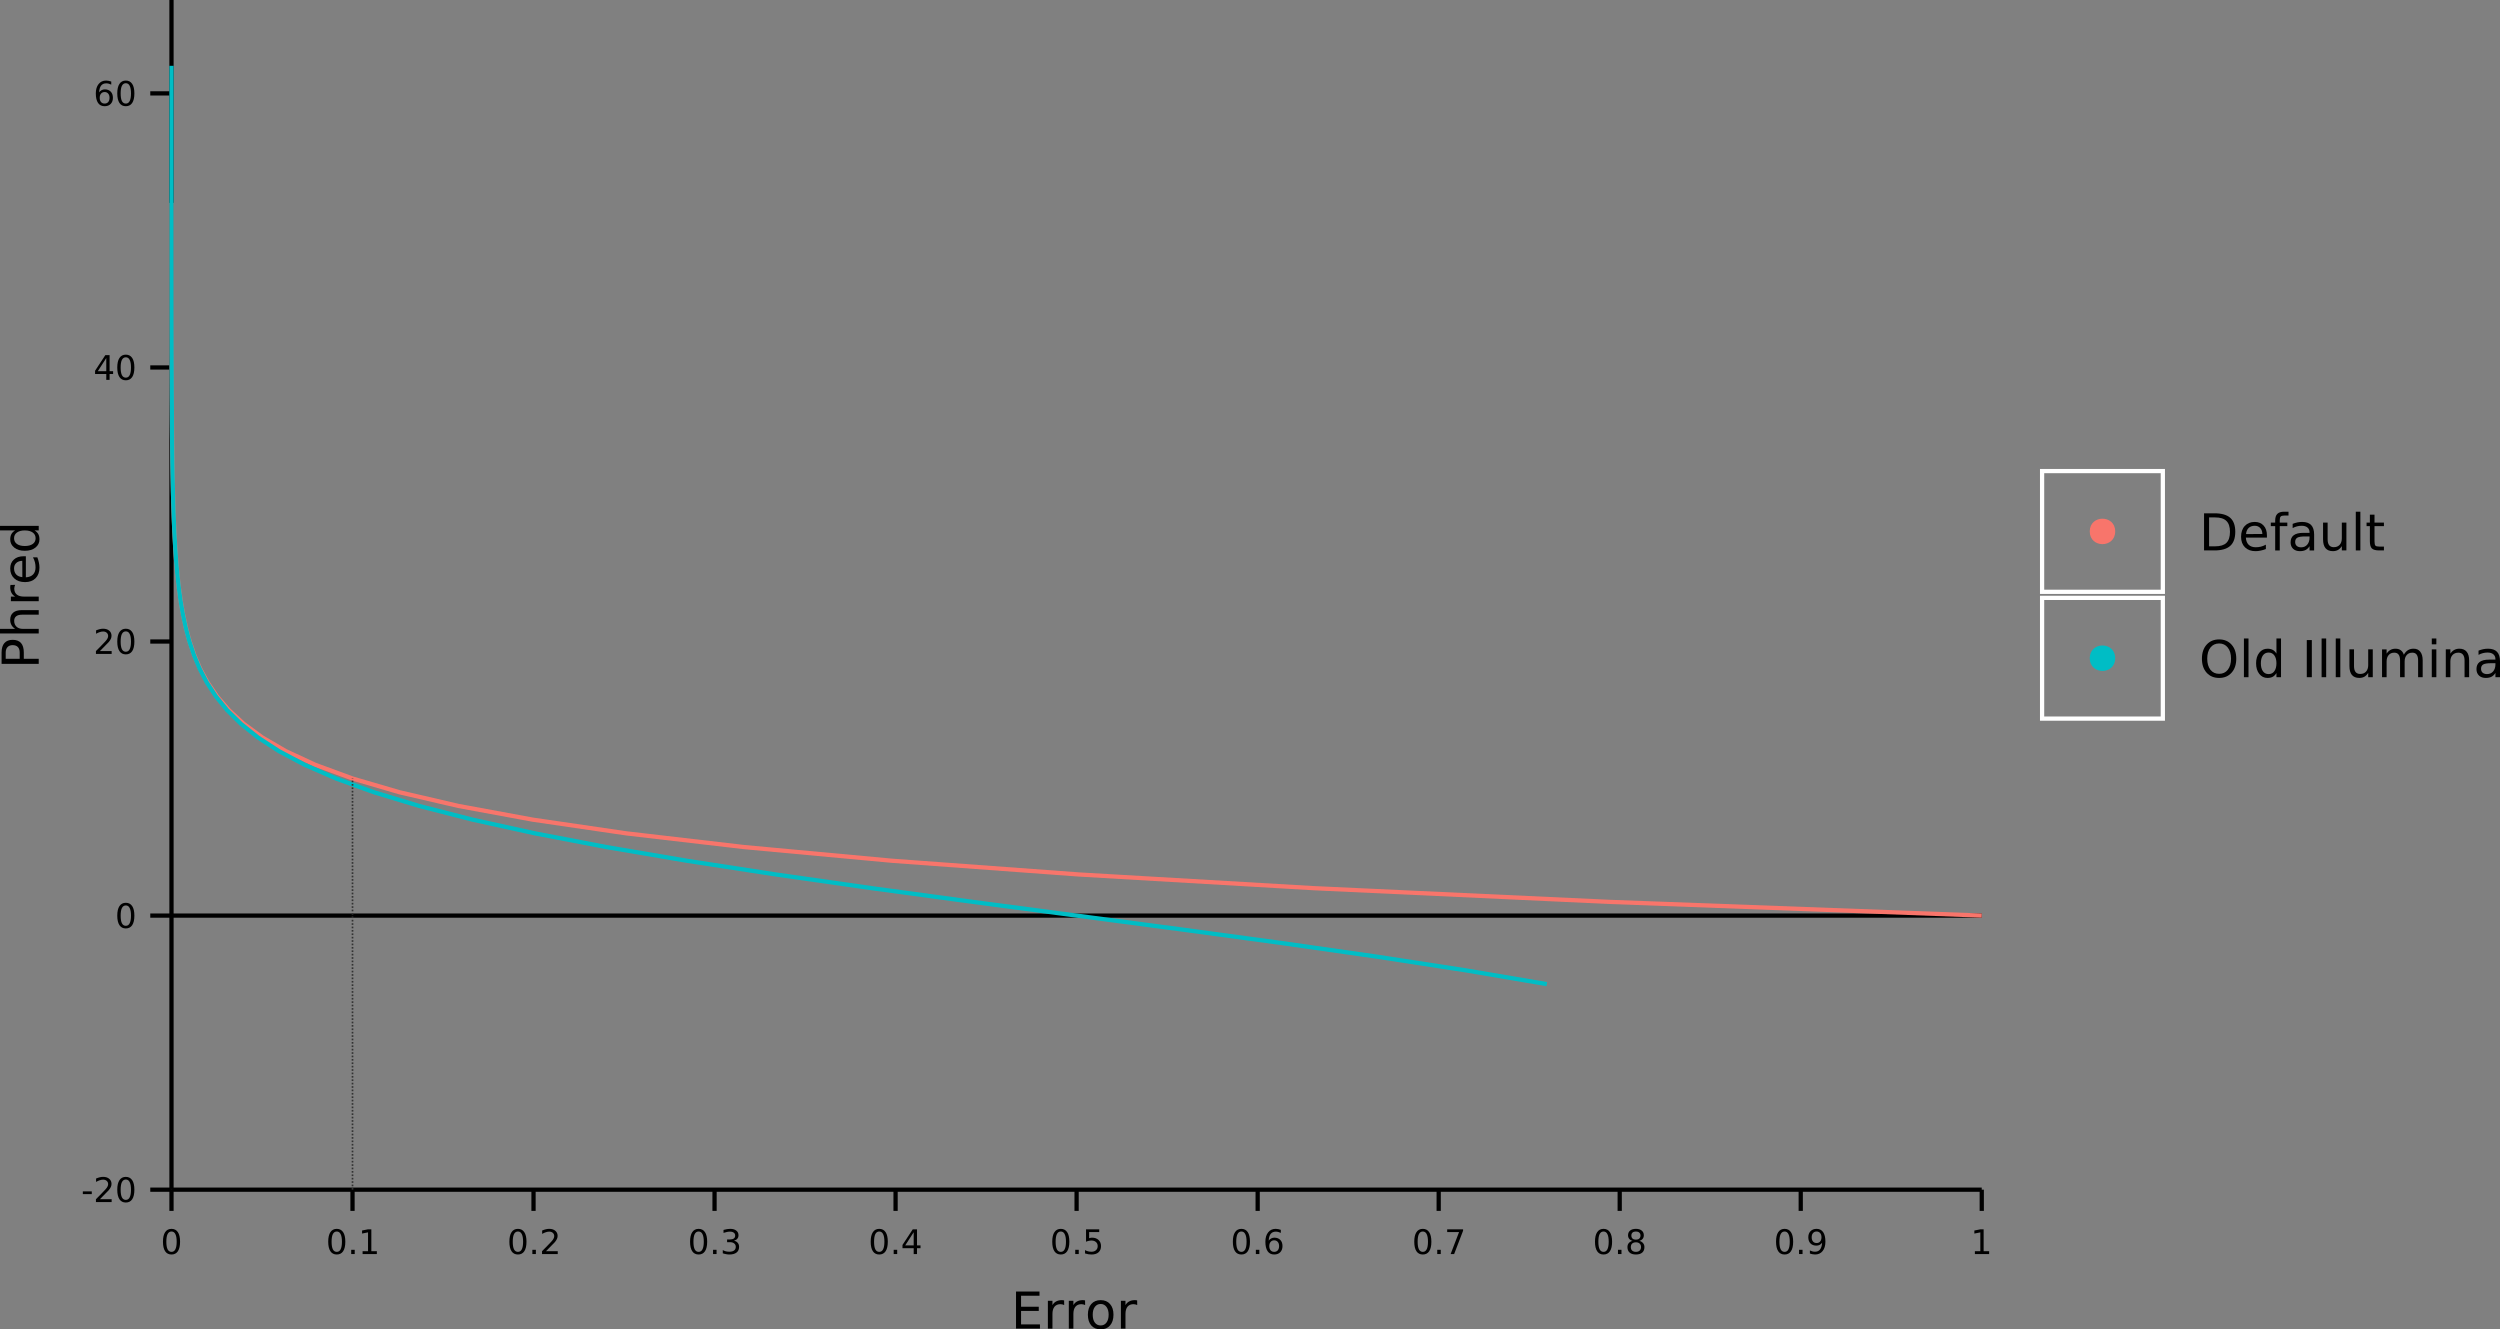 <?xml version="1.0" encoding="UTF-8"?>
<svg width="589.15pt" height="313.27pt" version="1.1" viewBox="0 0 589.15 313.27" xmlns="http://www.w3.org/2000/svg" xmlns:xlink="http://www.w3.org/1999/xlink">
 <rect x="0" y="0" width="589.15" height="313.27" fill="#808080" stroke="none"/>
 <defs>
  <symbol id="a" overflow="visible">
   <path d="m2.547-5.312c-0.406 0-0.715 0.203-0.922 0.609-0.199 0.398-0.297 0.996-0.297 1.797 0 0.793 0.098 1.391 0.297 1.797 0.207 0.398 0.516 0.594 0.922 0.594s0.707-0.195 0.906-0.594c0.207-0.406 0.312-1.004 0.312-1.797 0-0.801-0.105-1.398-0.312-1.797-0.199-0.406-0.5-0.609-0.906-0.609zm0-0.625c0.656 0 1.156 0.262 1.5 0.781 0.344 0.512 0.516 1.262 0.516 2.25 0 0.98-0.172 1.73-0.516 2.25-0.344 0.512-0.844 0.766-1.5 0.766s-1.156-0.254-1.5-0.766c-0.344-0.52-0.516-1.27-0.516-2.25 0-0.988 0.172-1.738 0.516-2.25 0.344-0.52 0.844-0.781 1.5-0.781z"/>
  </symbol>
  <symbol id="b" overflow="visible">
   <path d="m0.859-1h0.828v1h-0.828z"/>
  </symbol>
  <symbol id="j" overflow="visible">
   <path d="m1-0.672h1.281v-4.438l-1.406 0.281v-0.719l1.406-0.281h0.781v5.156h1.297v0.672h-3.359z"/>
  </symbol>
  <symbol id="e" overflow="visible">
   <path d="m1.531-0.672h2.766v0.672h-3.703v-0.672c0.289-0.301 0.695-0.711 1.219-1.234 0.52-0.531 0.844-0.867 0.969-1.016 0.258-0.281 0.438-0.52 0.531-0.719 0.102-0.195 0.156-0.391 0.156-0.578 0-0.312-0.109-0.566-0.328-0.766-0.219-0.195-0.5-0.297-0.844-0.297-0.25 0-0.516 0.047-0.797 0.141-0.273 0.086-0.562 0.215-0.875 0.391v-0.797c0.32-0.133 0.617-0.234 0.891-0.297 0.281-0.062 0.535-0.094 0.766-0.094 0.602 0 1.082 0.152 1.438 0.453 0.363 0.305 0.547 0.703 0.547 1.203 0 0.242-0.047 0.469-0.141 0.688s-0.258 0.477-0.484 0.766c-0.074 0.074-0.289 0.293-0.641 0.656-0.344 0.355-0.836 0.855-1.469 1.5z"/>
  </symbol>
  <symbol id="ae" overflow="visible">
   <path d="m3.25-3.141c0.375 0.074 0.664 0.242 0.875 0.5 0.219 0.25 0.328 0.562 0.328 0.938 0 0.586-0.199 1.031-0.594 1.344-0.398 0.312-0.961 0.469-1.688 0.469-0.25 0-0.508-0.027-0.766-0.078-0.25-0.039-0.516-0.109-0.797-0.203v-0.766c0.219 0.125 0.457 0.227 0.719 0.297 0.258 0.062 0.531 0.094 0.812 0.094 0.5 0 0.879-0.098 1.141-0.297 0.258-0.195 0.391-0.484 0.391-0.859 0-0.344-0.125-0.609-0.375-0.797-0.242-0.195-0.574-0.297-1-0.297h-0.672v-0.641h0.703c0.383 0 0.68-0.078 0.891-0.234 0.207-0.156 0.312-0.379 0.312-0.672 0-0.301-0.109-0.531-0.328-0.688-0.211-0.164-0.512-0.25-0.906-0.25-0.219 0-0.453 0.027-0.703 0.078-0.242 0.043-0.512 0.117-0.812 0.219v-0.703c0.301-0.082 0.582-0.145 0.844-0.188 0.258-0.039 0.508-0.062 0.75-0.062 0.594 0 1.062 0.137 1.406 0.406 0.352 0.273 0.531 0.641 0.531 1.109 0 0.324-0.094 0.594-0.281 0.812-0.18 0.219-0.438 0.375-0.781 0.469z"/>
  </symbol>
  <symbol id="i" overflow="visible">
   <path d="m3.031-5.141-2 3.109h2zm-0.219-0.688h1v3.797h0.828v0.656h-0.828v1.375h-0.781v-1.375h-2.641v-0.766z"/>
  </symbol>
  <symbol id="ad" overflow="visible">
   <path d="m0.859-5.828h3.109v0.656h-2.375v1.438c0.113-0.039 0.227-0.07 0.344-0.094 0.113-0.02 0.227-0.031 0.344-0.031 0.645 0 1.156 0.184 1.531 0.547 0.383 0.355 0.578 0.836 0.578 1.438 0 0.625-0.199 1.117-0.594 1.469-0.387 0.344-0.934 0.516-1.641 0.516-0.25 0-0.5-0.023-0.75-0.062-0.25-0.043-0.512-0.102-0.781-0.188v-0.797c0.227 0.137 0.469 0.234 0.719 0.297s0.516 0.094 0.797 0.094c0.445 0 0.801-0.117 1.062-0.359 0.27-0.238 0.406-0.562 0.406-0.969s-0.137-0.723-0.406-0.953c-0.262-0.238-0.617-0.359-1.062-0.359-0.211 0-0.422 0.027-0.641 0.078-0.211 0.043-0.422 0.109-0.641 0.203z"/>
  </symbol>
  <symbol id="h" overflow="visible">
   <path d="m2.641-3.234c-0.355 0-0.637 0.125-0.844 0.375-0.211 0.242-0.312 0.57-0.312 0.984 0 0.418 0.102 0.75 0.312 1 0.207 0.242 0.488 0.359 0.844 0.359 0.352 0 0.633-0.117 0.844-0.359 0.207-0.25 0.312-0.582 0.312-1 0-0.414-0.105-0.742-0.312-0.984-0.211-0.25-0.492-0.375-0.844-0.375zm1.562-2.469v0.719c-0.199-0.094-0.398-0.164-0.594-0.219-0.199-0.051-0.398-0.078-0.594-0.078-0.523 0-0.922 0.18-1.203 0.531-0.273 0.355-0.43 0.887-0.469 1.594 0.156-0.227 0.348-0.398 0.578-0.516 0.227-0.125 0.484-0.188 0.766-0.188 0.582 0 1.047 0.18 1.391 0.531 0.344 0.355 0.516 0.84 0.516 1.453 0 0.605-0.18 1.09-0.531 1.453-0.355 0.355-0.828 0.531-1.422 0.531-0.68 0-1.195-0.254-1.547-0.766-0.355-0.52-0.531-1.27-0.531-2.25 0-0.926 0.219-1.66 0.656-2.203 0.438-0.551 1.023-0.828 1.766-0.828 0.195 0 0.395 0.023 0.594 0.062 0.195 0.031 0.406 0.09 0.625 0.172z"/>
  </symbol>
  <symbol id="ac" overflow="visible">
   <path d="m0.656-5.828h3.75v0.328l-2.109 5.5h-0.828l1.984-5.172h-2.797z"/>
  </symbol>
  <symbol id="ah" overflow="visible">
   <path d="m2.547-2.766c-0.375 0-0.672 0.102-0.891 0.297-0.211 0.199-0.312 0.477-0.312 0.828 0 0.355 0.102 0.633 0.312 0.828 0.219 0.199 0.516 0.297 0.891 0.297s0.664-0.098 0.875-0.297c0.219-0.207 0.328-0.484 0.328-0.828 0-0.352-0.109-0.629-0.328-0.828-0.211-0.195-0.5-0.297-0.875-0.297zm-0.797-0.344c-0.336-0.082-0.594-0.238-0.781-0.469-0.188-0.227-0.281-0.508-0.281-0.844 0-0.469 0.16-0.836 0.484-1.109 0.332-0.27 0.789-0.406 1.375-0.406 0.582 0 1.035 0.137 1.359 0.406 0.332 0.273 0.5 0.641 0.5 1.109 0 0.336-0.094 0.617-0.281 0.844-0.188 0.23-0.449 0.387-0.781 0.469 0.375 0.094 0.664 0.273 0.875 0.531 0.219 0.25 0.328 0.562 0.328 0.938 0 0.562-0.172 0.996-0.516 1.297-0.344 0.305-0.84 0.453-1.484 0.453-0.648 0-1.141-0.148-1.484-0.453-0.344-0.301-0.516-0.734-0.516-1.297 0-0.375 0.102-0.688 0.312-0.938 0.219-0.258 0.516-0.438 0.891-0.531zm-0.281-1.25c0 0.305 0.094 0.543 0.281 0.719 0.188 0.168 0.453 0.25 0.797 0.25 0.332 0 0.594-0.082 0.781-0.25 0.195-0.176 0.297-0.414 0.297-0.719 0-0.301-0.102-0.535-0.297-0.703-0.188-0.164-0.449-0.25-0.781-0.25-0.344 0-0.609 0.086-0.797 0.25-0.188 0.168-0.281 0.402-0.281 0.703z"/>
  </symbol>
  <symbol id="ag" overflow="visible">
   <path d="m0.875-0.125v-0.719c0.195 0.094 0.395 0.168 0.594 0.219 0.207 0.055 0.41 0.078 0.609 0.078 0.52 0 0.914-0.176 1.188-0.531 0.281-0.352 0.441-0.883 0.484-1.594-0.156 0.219-0.352 0.391-0.578 0.516-0.23 0.117-0.484 0.172-0.766 0.172-0.586 0-1.047-0.172-1.391-0.516-0.344-0.352-0.516-0.836-0.516-1.453 0-0.602 0.176-1.082 0.531-1.438 0.352-0.363 0.828-0.547 1.422-0.547 0.676 0 1.191 0.262 1.547 0.781 0.352 0.512 0.531 1.262 0.531 2.25 0 0.918-0.219 1.652-0.656 2.203-0.438 0.543-1.027 0.812-1.766 0.812-0.199 0-0.402-0.023-0.609-0.062-0.199-0.031-0.406-0.086-0.625-0.172zm1.578-2.469c0.352 0 0.633-0.117 0.844-0.359 0.207-0.25 0.312-0.582 0.312-1 0-0.414-0.105-0.742-0.312-0.984-0.211-0.25-0.492-0.375-0.844-0.375-0.355 0-0.637 0.125-0.844 0.375-0.211 0.242-0.312 0.57-0.312 0.984 0 0.418 0.102 0.75 0.312 1 0.207 0.242 0.488 0.359 0.844 0.359z"/>
  </symbol>
  <symbol id="af" overflow="visible">
   <path d="m0.391-2.516h2.109v0.641h-2.109z"/>
  </symbol>
  <symbol id="ab" overflow="visible">
   <path d="m1.172-8.75h5.531v1h-4.344v2.594h4.172v0.984h-4.172v3.172h4.453v1h-5.641z"/>
  </symbol>
  <symbol id="d" overflow="visible">
   <path d="m4.938-5.562c-0.125-0.062-0.262-0.109-0.406-0.141-0.137-0.039-0.293-0.062-0.469-0.062-0.605 0-1.074 0.199-1.406 0.594-0.324 0.398-0.484 0.969-0.484 1.719v3.453h-1.078v-6.562h1.078v1.016c0.227-0.395 0.523-0.688 0.891-0.875 0.363-0.195 0.805-0.297 1.328-0.297 0.07 0 0.148 0.008 0.234 0.016 0.094 0.012 0.191 0.027 0.297 0.047z"/>
  </symbol>
  <symbol id="s" overflow="visible">
   <path d="m3.672-5.812c-0.574 0-1.031 0.23-1.375 0.688-0.336 0.449-0.5 1.062-0.5 1.844 0 0.793 0.164 1.414 0.5 1.859 0.332 0.449 0.789 0.672 1.375 0.672 0.57 0 1.023-0.223 1.359-0.672 0.344-0.457 0.516-1.078 0.516-1.859 0-0.77-0.172-1.383-0.516-1.844-0.336-0.457-0.789-0.688-1.359-0.688zm0-0.906c0.938 0 1.672 0.309 2.203 0.922 0.539 0.605 0.812 1.445 0.812 2.516 0 1.074-0.273 1.918-0.812 2.531-0.531 0.617-1.266 0.922-2.203 0.922s-1.68-0.305-2.219-0.922c-0.531-0.613-0.797-1.457-0.797-2.531 0-1.07 0.266-1.91 0.797-2.516 0.539-0.613 1.281-0.922 2.219-0.922z"/>
  </symbol>
  <symbol id="r" overflow="visible">
   <path d="m2.359-7.781v6.812h1.438c1.207 0 2.086-0.27 2.641-0.812 0.562-0.551 0.844-1.422 0.844-2.609 0-1.164-0.281-2.019-0.844-2.562-0.555-0.551-1.434-0.828-2.641-0.828zm-1.188-0.969h2.438c1.695 0 2.941 0.355 3.734 1.062 0.789 0.699 1.188 1.797 1.188 3.297 0 1.512-0.402 2.621-1.203 3.328-0.793 0.711-2.031 1.062-3.719 1.062h-2.438z"/>
  </symbol>
  <symbol id="q" overflow="visible">
   <path d="m6.75-3.547v0.516h-4.969c0.051 0.75 0.273 1.32 0.672 1.703 0.406 0.387 0.961 0.578 1.672 0.578 0.414 0 0.816-0.047 1.203-0.141 0.395-0.102 0.785-0.258 1.172-0.469v1.031c-0.398 0.156-0.797 0.277-1.203 0.359-0.406 0.094-0.82 0.141-1.234 0.141-1.043 0-1.871-0.301-2.484-0.906-0.617-0.613-0.922-1.441-0.922-2.484 0-1.07 0.289-1.922 0.875-2.547 0.582-0.633 1.363-0.953 2.344-0.953 0.883 0 1.582 0.289 2.094 0.859 0.52 0.562 0.781 1.336 0.781 2.312zm-1.078-0.328c-0.012-0.582-0.18-1.051-0.5-1.406-0.324-0.352-0.75-0.531-1.281-0.531-0.605 0-1.09 0.172-1.453 0.516-0.355 0.344-0.559 0.824-0.609 1.438z"/>
  </symbol>
  <symbol id="p" overflow="visible">
   <path d="m4.453-9.125v0.906h-1.031c-0.387 0-0.656 0.078-0.812 0.234-0.148 0.156-0.219 0.438-0.219 0.844v0.578h1.781v0.844h-1.781v5.719h-1.078v-5.719h-1.031v-0.844h1.031v-0.453c0-0.727 0.164-1.258 0.5-1.594 0.344-0.344 0.883-0.516 1.625-0.516z"/>
  </symbol>
  <symbol id="g" overflow="visible">
   <path d="m4.109-3.297c-0.867 0-1.469 0.102-1.812 0.297-0.336 0.199-0.5 0.539-0.5 1.016 0 0.387 0.125 0.695 0.375 0.922 0.258 0.219 0.602 0.328 1.031 0.328 0.602 0 1.082-0.207 1.438-0.625 0.363-0.426 0.547-0.992 0.547-1.703v-0.234zm2.156-0.453v3.75h-1.078v-1c-0.25 0.398-0.559 0.695-0.922 0.891-0.367 0.188-0.812 0.281-1.344 0.281-0.68 0-1.215-0.188-1.609-0.562-0.398-0.383-0.594-0.891-0.594-1.516 0-0.738 0.242-1.297 0.734-1.672 0.5-0.375 1.238-0.562 2.219-0.562h1.516v-0.109c0-0.5-0.168-0.883-0.5-1.156-0.324-0.27-0.777-0.406-1.359-0.406-0.375 0-0.746 0.047-1.109 0.141-0.355 0.094-0.695 0.23-1.016 0.406v-1c0.395-0.156 0.773-0.27 1.141-0.344 0.375-0.07 0.738-0.109 1.094-0.109 0.945 0 1.656 0.246 2.125 0.734 0.469 0.492 0.703 1.234 0.703 2.234z"/>
  </symbol>
  <symbol id="f" overflow="visible">
   <path d="m1.016-2.594v-3.969h1.078v3.938c0 0.617 0.117 1.078 0.359 1.391 0.25 0.312 0.613 0.469 1.094 0.469 0.582 0 1.039-0.18 1.375-0.547 0.344-0.375 0.516-0.883 0.516-1.531v-3.719h1.078v6.562h-1.078v-1.016c-0.262 0.406-0.562 0.711-0.906 0.906-0.344 0.188-0.746 0.281-1.203 0.281-0.762 0-1.34-0.234-1.734-0.703-0.387-0.469-0.578-1.156-0.578-2.062z"/>
  </symbol>
  <symbol id="c" overflow="visible">
   <path d="m1.125-9.125h1.078v9.125h-1.078z"/>
  </symbol>
  <symbol id="aa" overflow="visible">
   <path d="m2.203-8.422v1.859h2.219v0.844h-2.219v3.562c0 0.531 0.07 0.875 0.219 1.031 0.145 0.148 0.441 0.219 0.891 0.219h1.109v0.906h-1.109c-0.836 0-1.414-0.156-1.734-0.469-0.312-0.312-0.469-0.875-0.469-1.688v-3.562h-0.781v-0.844h0.781v-1.859z"/>
  </symbol>
  <symbol id="z" overflow="visible">
   <path d="m4.734-7.953c-0.867 0-1.555 0.324-2.062 0.969-0.5 0.637-0.75 1.512-0.75 2.625 0 1.094 0.25 1.965 0.75 2.609 0.508 0.637 1.195 0.953 2.062 0.953 0.852 0 1.531-0.316 2.031-0.953 0.508-0.645 0.766-1.516 0.766-2.609 0-1.113-0.258-1.988-0.766-2.625-0.5-0.645-1.18-0.969-2.031-0.969zm0-0.953c1.219 0 2.191 0.414 2.922 1.234 0.738 0.824 1.109 1.93 1.109 3.312 0 1.375-0.371 2.477-1.109 3.297-0.73 0.824-1.703 1.234-2.922 1.234-1.23 0-2.215-0.41-2.953-1.234-0.742-0.82-1.109-1.922-1.109-3.297 0-1.383 0.367-2.488 1.109-3.312 0.738-0.82 1.723-1.234 2.953-1.234z"/>
  </symbol>
  <symbol id="y" overflow="visible">
   <path d="m5.453-5.562v-3.562h1.078v9.125h-1.078v-0.984c-0.23 0.387-0.516 0.68-0.859 0.875-0.344 0.188-0.762 0.281-1.25 0.281-0.793 0-1.438-0.316-1.938-0.953-0.5-0.633-0.75-1.469-0.75-2.5s0.25-1.859 0.75-2.484c0.5-0.633 1.145-0.953 1.938-0.953 0.488 0 0.906 0.094 1.25 0.281s0.629 0.48 0.859 0.875zm-3.672 2.281c0 0.793 0.16 1.418 0.484 1.875 0.32 0.449 0.77 0.672 1.344 0.672 0.57 0 1.02-0.223 1.344-0.672 0.332-0.457 0.5-1.082 0.5-1.875 0-0.789-0.168-1.41-0.5-1.859-0.324-0.445-0.773-0.672-1.344-0.672-0.574 0-1.023 0.227-1.344 0.672-0.324 0.449-0.484 1.07-0.484 1.859z"/>
  </symbol>
  <symbol id="x" overflow="visible"/>
  <symbol id="w" overflow="visible">
   <path d="m1.172-8.75h1.188v8.75h-1.188z"/>
  </symbol>
  <symbol id="v" overflow="visible">
   <path d="m6.234-5.297c0.27-0.488 0.594-0.848 0.969-1.078 0.375-0.227 0.816-0.344 1.328-0.344 0.688 0 1.211 0.242 1.578 0.719 0.375 0.48 0.562 1.156 0.562 2.031v3.969h-1.078v-3.922c0-0.633-0.117-1.102-0.344-1.406-0.219-0.301-0.559-0.453-1.016-0.453-0.562 0-1.008 0.188-1.328 0.562-0.324 0.367-0.484 0.871-0.484 1.516v3.703h-1.078v-3.922c0-0.633-0.117-1.102-0.344-1.406-0.219-0.301-0.562-0.453-1.031-0.453-0.555 0-0.992 0.188-1.312 0.562-0.324 0.367-0.484 0.871-0.484 1.516v3.703h-1.078v-6.562h1.078v1.016c0.25-0.395 0.547-0.688 0.891-0.875 0.344-0.195 0.75-0.297 1.219-0.297 0.477 0 0.883 0.121 1.219 0.359 0.332 0.242 0.578 0.594 0.734 1.062z"/>
  </symbol>
  <symbol id="u" overflow="visible">
   <path d="m1.125-6.562h1.078v6.562h-1.078zm0-2.562h1.078v1.375h-1.078z"/>
  </symbol>
  <symbol id="t" overflow="visible">
   <path d="m6.594-3.969v3.969h-1.078v-3.922c0-0.625-0.125-1.086-0.375-1.391-0.242-0.312-0.602-0.469-1.078-0.469-0.586 0-1.047 0.188-1.391 0.562-0.336 0.367-0.5 0.871-0.5 1.516v3.703h-1.078v-6.562h1.078v1.016c0.258-0.395 0.562-0.688 0.906-0.875 0.352-0.195 0.758-0.297 1.219-0.297 0.75 0 1.316 0.234 1.703 0.703 0.395 0.461 0.594 1.141 0.594 2.047z"/>
  </symbol>
  <symbol id="o" overflow="visible">
   <path d="m-7.781-2.359h3.297v-1.484c0-0.551-0.141-0.977-0.422-1.281-0.289-0.301-0.703-0.453-1.234-0.453-0.52 0-0.922 0.152-1.203 0.453-0.289 0.305-0.438 0.73-0.438 1.281zm-0.969 1.188v-2.672c0-0.988 0.227-1.734 0.672-2.234 0.438-0.5 1.086-0.75 1.938-0.75 0.867 0 1.523 0.25 1.969 0.75 0.438 0.5 0.656 1.246 0.656 2.234v1.484h3.516v1.188z"/>
  </symbol>
  <symbol id="n" overflow="visible">
   <path d="m-3.969-6.594h3.969v1.078h-3.922c-0.625 0-1.086 0.125-1.391 0.375-0.312 0.242-0.469 0.602-0.469 1.078 0 0.586 0.188 1.047 0.562 1.391 0.367 0.336 0.871 0.5 1.516 0.5h3.703v1.078h-9.125v-1.078h3.578c-0.395-0.258-0.688-0.562-0.875-0.906-0.195-0.352-0.297-0.758-0.297-1.219 0-0.75 0.234-1.316 0.703-1.703 0.461-0.395 1.141-0.594 2.047-0.594z"/>
  </symbol>
  <symbol id="m" overflow="visible">
   <path d="m-5.562-4.938c-0.062 0.125-0.109 0.262-0.141 0.406-0.039 0.137-0.062 0.293-0.062 0.469 0 0.605 0.199 1.074 0.594 1.406 0.398 0.324 0.969 0.484 1.719 0.484h3.453v1.078h-6.562v-1.078h1.016c-0.395-0.227-0.688-0.523-0.875-0.891-0.195-0.363-0.297-0.805-0.297-1.328 0-0.07 0.008-0.148 0.016-0.234 0.012-0.094 0.027-0.191 0.047-0.297z"/>
  </symbol>
  <symbol id="l" overflow="visible">
   <path d="m-3.547-6.75h0.516v4.969c0.75-0.051 1.32-0.273 1.703-0.672 0.387-0.406 0.578-0.961 0.578-1.672 0-0.414-0.047-0.816-0.141-1.203-0.102-0.395-0.258-0.785-0.469-1.172h1.031c0.156 0.398 0.277 0.797 0.359 1.203 0.094 0.406 0.141 0.82 0.141 1.234 0 1.043-0.301 1.871-0.906 2.484-0.613 0.617-1.441 0.922-2.484 0.922-1.07 0-1.922-0.289-2.547-0.875-0.633-0.582-0.953-1.363-0.953-2.344 0-0.883 0.289-1.582 0.859-2.094 0.562-0.52 1.336-0.781 2.312-0.781zm-0.328 1.078c-0.582 0.012-1.051 0.18-1.406 0.5-0.352 0.324-0.531 0.75-0.531 1.281 0 0.605 0.172 1.09 0.516 1.453 0.344 0.355 0.824 0.559 1.438 0.609z"/>
  </symbol>
  <symbol id="k" overflow="visible">
   <path d="m-5.562-5.453h-3.562v-1.078h9.125v1.078h-0.984c0.387 0.23 0.68 0.516 0.875 0.859 0.188 0.344 0.281 0.762 0.281 1.25 0 0.793-0.316 1.438-0.953 1.938-0.633 0.5-1.469 0.75-2.5 0.75s-1.859-0.25-2.484-0.75c-0.633-0.5-0.953-1.145-0.953-1.938 0-0.488 0.094-0.906 0.281-1.25s0.48-0.629 0.875-0.859zm2.281 3.672c0.793 0 1.418-0.16 1.875-0.484 0.449-0.32 0.672-0.77 0.672-1.344 0-0.57-0.223-1.02-0.672-1.344-0.457-0.332-1.082-0.5-1.875-0.5-0.789 0-1.41 0.168-1.859 0.5-0.445 0.324-0.672 0.773-0.672 1.344 0 0.574 0.227 1.023 0.672 1.344 0.449 0.324 1.07 0.484 1.859 0.484z"/>
  </symbol>
 </defs>
 <path d="m40.414 285.36v-5" style="fill:none;stroke-miterlimit:10;stroke:#000000"/>
 <path d="m83.074 285.36v-5" style="fill:none;stroke-miterlimit:10;stroke:#000000"/>
 <path d="m125.73 285.36v-5" style="fill:none;stroke-miterlimit:10;stroke:#000000"/>
 <path d="m168.39 285.36v-5" style="fill:none;stroke-miterlimit:10;stroke:#000000"/>
 <path d="m211.05 285.36v-5" style="fill:none;stroke-miterlimit:10;stroke:#000000"/>
 <path d="m253.71 285.36v-5" style="fill:none;stroke-miterlimit:10;stroke:#000000"/>
 <path d="m296.38 285.36v-5" style="fill:none;stroke-miterlimit:10;stroke:#000000"/>
 <path d="m339.04 285.36v-5" style="fill:none;stroke-miterlimit:10;stroke:#000000"/>
 <path d="m381.7 285.36v-5" style="fill:none;stroke-miterlimit:10;stroke:#000000"/>
 <path d="m424.36 285.36v-5" style="fill:none;stroke-miterlimit:10;stroke:#000000"/>
 <path d="m467.02 285.36v-5" style="fill:none;stroke-miterlimit:10;stroke:#000000"/>
 <g transform="translate(-30.719 -142.73)" style="fill:#000000">
  <use x="68.59" y="438.258" width="100%" height="100%" xlink:href="#a"/>
  <use x="107.535" y="438.258" width="100%" height="100%" xlink:href="#a"/>
  <use x="112.625" y="438.258" width="100%" height="100%" xlink:href="#b"/>
  <use x="115.168" y="438.258" width="100%" height="100%" xlink:href="#j"/>
  <use x="150.227" y="438.258" width="100%" height="100%" xlink:href="#a"/>
  <use x="155.316" y="438.258" width="100%" height="100%" xlink:href="#b"/>
  <use x="157.859" y="438.258" width="100%" height="100%" xlink:href="#e"/>
  <use x="192.809" y="438.258" width="100%" height="100%" xlink:href="#a"/>
  <use x="197.898" y="438.258" width="100%" height="100%" xlink:href="#b"/>
  <use x="200.441" y="438.258" width="100%" height="100%" xlink:href="#ae"/>
  <use x="235.375" y="438.258" width="100%" height="100%" xlink:href="#a"/>
  <use x="240.465" y="438.258" width="100%" height="100%" xlink:href="#b"/>
  <use x="243.008" y="438.258" width="100%" height="100%" xlink:href="#i"/>
  <use x="278.16" y="438.258" width="100%" height="100%" xlink:href="#a"/>
  <use x="283.25" y="438.258" width="100%" height="100%" xlink:href="#b"/>
  <use x="285.793" y="438.258" width="100%" height="100%" xlink:href="#ad"/>
  <use x="320.723" y="438.258" width="100%" height="100%" xlink:href="#a"/>
  <use x="325.812" y="438.258" width="100%" height="100%" xlink:href="#b"/>
  <use x="328.355" y="438.258" width="100%" height="100%" xlink:href="#h"/>
  <use x="363.473" y="438.258" width="100%" height="100%" xlink:href="#a"/>
  <use x="368.562" y="438.258" width="100%" height="100%" xlink:href="#b"/>
  <use x="371.105" y="438.258" width="100%" height="100%" xlink:href="#ac"/>
  <use x="406.062" y="438.258" width="100%" height="100%" xlink:href="#a"/>
  <use x="411.152" y="438.258" width="100%" height="100%" xlink:href="#b"/>
  <use x="413.695" y="438.258" width="100%" height="100%" xlink:href="#ah"/>
  <use x="448.73" y="438.258" width="100%" height="100%" xlink:href="#a"/>
  <use x="453.82" y="438.258" width="100%" height="100%" xlink:href="#b"/>
  <use x="456.363" y="438.258" width="100%" height="100%" xlink:href="#ag"/>
  <use x="495.121" y="438.262" width="100%" height="100%" xlink:href="#j"/>
 </g>
 <path d="m40.414 280.36h-5" style="fill:none;stroke-miterlimit:10;stroke:#000000"/>
 <path d="m40.414 215.77h-5" style="fill:none;stroke-miterlimit:10;stroke:#000000"/>
 <path d="m40.414 151.18h-5" style="fill:none;stroke-miterlimit:10;stroke:#000000"/>
 <path d="m40.414 86.598h-5" style="fill:none;stroke-miterlimit:10;stroke:#000000"/>
 <path d="m40.414 22.008h-5" style="fill:none;stroke-miterlimit:10;stroke:#000000"/>
 <use transform="translate(-30.719,-142.73)" x="49.848" y="426.008" width="100%" height="100%" style="fill:#000000" xlink:href="#af"/>
 <use transform="translate(-30.719,-142.73)" x="52.734" y="426.008" width="100%" height="100%" style="fill:#000000" xlink:href="#e"/>
 <use transform="translate(-30.719,-142.73)" x="57.824" y="426.008" width="100%" height="100%" style="fill:#000000" xlink:href="#a"/>
 <use transform="translate(-30.719,-142.73)" x="57.824" y="361.418" width="100%" height="100%" style="fill:#000000" xlink:href="#a"/>
 <use transform="translate(-30.719,-142.73)" x="52.734" y="296.832" width="100%" height="100%" style="fill:#000000" xlink:href="#e"/>
 <use transform="translate(-30.719,-142.73)" x="57.824" y="296.832" width="100%" height="100%" style="fill:#000000" xlink:href="#a"/>
 <use transform="translate(-30.719,-142.73)" x="52.734" y="232.242" width="100%" height="100%" style="fill:#000000" xlink:href="#i"/>
 <use transform="translate(-30.719,-142.73)" x="57.824" y="232.242" width="100%" height="100%" style="fill:#000000" xlink:href="#a"/>
 <use transform="translate(-30.719,-142.73)" x="52.734" y="167.652" width="100%" height="100%" style="fill:#000000" xlink:href="#h"/>
 <use transform="translate(-30.719,-142.73)" x="57.824" y="167.652" width="100%" height="100%" style="fill:#000000" xlink:href="#a"/>
 <use transform="translate(-30.719,-142.73)" x="268.984" y="455.836" width="100%" height="100%" style="fill:#000000" xlink:href="#ab"/>
 <use transform="translate(-30.719,-142.73)" x="276.566" y="455.836" width="100%" height="100%" style="fill:#000000" xlink:href="#d"/>
 <use transform="translate(-30.719,-142.73)" x="281.5" y="455.836" width="100%" height="100%" style="fill:#000000" xlink:href="#d"/>
 <use transform="translate(-30.719,-142.73)" x="286.434" y="455.836" width="100%" height="100%" style="fill:#000000" xlink:href="#s"/>
 <use transform="translate(-30.719,-142.73)" x="293.775" y="455.836" width="100%" height="100%" style="fill:#000000" xlink:href="#d"/>
 <g transform="translate(0 53.579)">
  <use transform="translate(-30.719,-142.73)" x="39.844" y="246.762" width="100%" height="100%" style="fill:#000000" xlink:href="#o"/>
  <use transform="translate(-30.719,-142.73)" x="39.844" y="239.525" width="100%" height="100%" style="fill:#000000" xlink:href="#n"/>
  <use transform="translate(-30.719,-142.73)" x="39.844" y="231.92" width="100%" height="100%" style="fill:#000000" xlink:href="#m"/>
  <use transform="translate(-30.719,-142.73)" x="39.844" y="226.986" width="100%" height="100%" style="fill:#000000" xlink:href="#l"/>
  <use transform="translate(-30.719,-142.73)" x="39.844" y="219.604" width="100%" height="100%" style="fill:#000000" xlink:href="#k"/>
 </g>
 <path d="m40.414 0v280.36" style="fill:none;stroke-miterlimit:10;stroke:#000000"/>
 <path d="m40.414 280.36h426.6" style="fill:none;stroke-miterlimit:10;stroke:#000000"/>
 <path d="m40.414 215.77h426.6" style="fill:#000000;stroke-miterlimit:10;stroke:#000000"/>
 <path d="m467.02 215.77-87.738-3.231-69.695-3.231-55.359-3.231-43.977-3.227-34.93-3.231-27.746-3.231-22.039-3.227-17.508-3.231-13.902-3.231-11.047-3.231-8.773-3.227-6.973-3.231-5.535-3.231-4.394-3.231-3.496-3.227-2.773-3.231-2.203-3.231-1.75-3.227-1.391-3.231-1.105-3.231-0.879-3.231-0.695-3.227-0.555-3.231-0.438-3.231-0.352-3.231-0.277-3.227-0.219-3.231-0.176-3.231-0.141-3.227-0.109-3.231-0.086-3.231-0.07-3.231-0.059-3.227-0.043-3.231-0.035-3.231-0.027-3.231-0.02-3.227-0.02-3.231-0.012-3.231-0.012-3.227-0.012-3.231-0.004-3.231-0.008-3.231-0.004-3.227-0.004-3.231v-3.231l-0.004-3.231-0.004-3.227v-9.688l-0.004-3.231" style="fill:none;stroke-miterlimit:10;stroke:#f8756b"/>
 <path d="m364.52 231.92-18.98-3.227-20.953-3.231-22.609-3.231-23.816-3.231-24.449-3.227-24.449-3.231-23.816-3.231-22.609-3.231-20.953-3.227-18.98-3.231-16.848-3.231-14.684-3.227-12.598-3.231-10.664-3.231-8.918-3.231-7.391-3.227-6.07-3.231-4.961-3.231-4.027-3.231-3.258-3.227-2.621-3.231-2.109-3.231-1.688-3.227-1.352-3.231-1.082-3.231-0.863-3.231-0.684-3.227-0.551-3.231-0.434-3.231-0.348-3.231-0.277-3.227-0.219-3.231-0.172-3.231-0.141-3.227-0.109-3.231-0.09-3.231-0.066-3.231-0.059-3.227-0.043-3.231-0.035-3.231-0.027-3.231-0.02-3.227-0.02-3.231-0.012-3.231-0.012-3.227-0.012-3.231-0.004-3.231-0.008-3.231-0.004-3.227-0.004-3.231v-3.231l-0.004-3.231-0.004-3.227v-9.688l-0.004-3.231v-32.293" style="fill:none;stroke-miterlimit:10;stroke:#00bdc5"/>
 <path d="m83.074 280.36v-96.883" style="fill:none;stroke-dasharray:0.4, 0.4;stroke-miterlimit:10;stroke-width:.4;stroke:#333333"/>
 <g transform="translate(0 -16.416)">
  <path d="m481.24 127.43h28.453v28.453h-28.453z" style="fill:none;stroke-miterlimit:10;stroke:#ffffff"/>
  <path d="m498.47 141.65c0 4-6 4-6 0s6-4 6 0" style="fill:#f8756b"/>
  <g transform="translate(-30.719,-86.963)" style="fill:#000000">
   <use x="548.953" y="233.094" width="100%" height="100%" xlink:href="#r"/>
   <use x="558.193" y="233.094" width="100%" height="100%" xlink:href="#q"/>
   <use x="565.576" y="233.094" width="100%" height="100%" xlink:href="#p"/>
   <use x="569.801" y="233.094" width="100%" height="100%" xlink:href="#g"/>
   <use x="577.154" y="233.094" width="100%" height="100%" xlink:href="#f"/>
   <use x="584.76" y="233.094" width="100%" height="100%" xlink:href="#c"/>
   <use x="588.094" y="233.094" width="100%" height="100%" xlink:href="#aa"/>
  </g>
  <path d="m481.24 157.31h28.453v28.453h-28.453z" style="fill:none;stroke-miterlimit:10;stroke:#ffffff"/>
  <path d="m498.47 171.53c0 4-6 4-6 0s6-4 6 0" style="fill:#00bdc5"/>
  <g transform="translate(-30.719,-86.963)" style="fill:#000000">
   <use x="548.953" y="262.969" width="100%" height="100%" xlink:href="#z"/>
   <use x="558.398" y="262.969" width="100%" height="100%" xlink:href="#c"/>
   <use x="561.732" y="262.969" width="100%" height="100%" xlink:href="#y"/>
   <use x="569.35" y="262.969" width="100%" height="100%" xlink:href="#x"/>
   <use x="573.164" y="262.969" width="100%" height="100%" xlink:href="#w"/>
   <use x="576.703" y="262.969" width="100%" height="100%" xlink:href="#c"/>
   <use x="580.037" y="262.969" width="100%" height="100%" xlink:href="#c"/>
   <use x="583.371" y="262.969" width="100%" height="100%" xlink:href="#f"/>
   <use x="590.977" y="262.969" width="100%" height="100%" xlink:href="#v"/>
   <use x="602.666" y="262.969" width="100%" height="100%" xlink:href="#u"/>
   <use x="606" y="262.969" width="100%" height="100%" xlink:href="#t"/>
   <use x="613.605" y="262.969" width="100%" height="100%" xlink:href="#g"/>
  </g>
 </g>
</svg>
